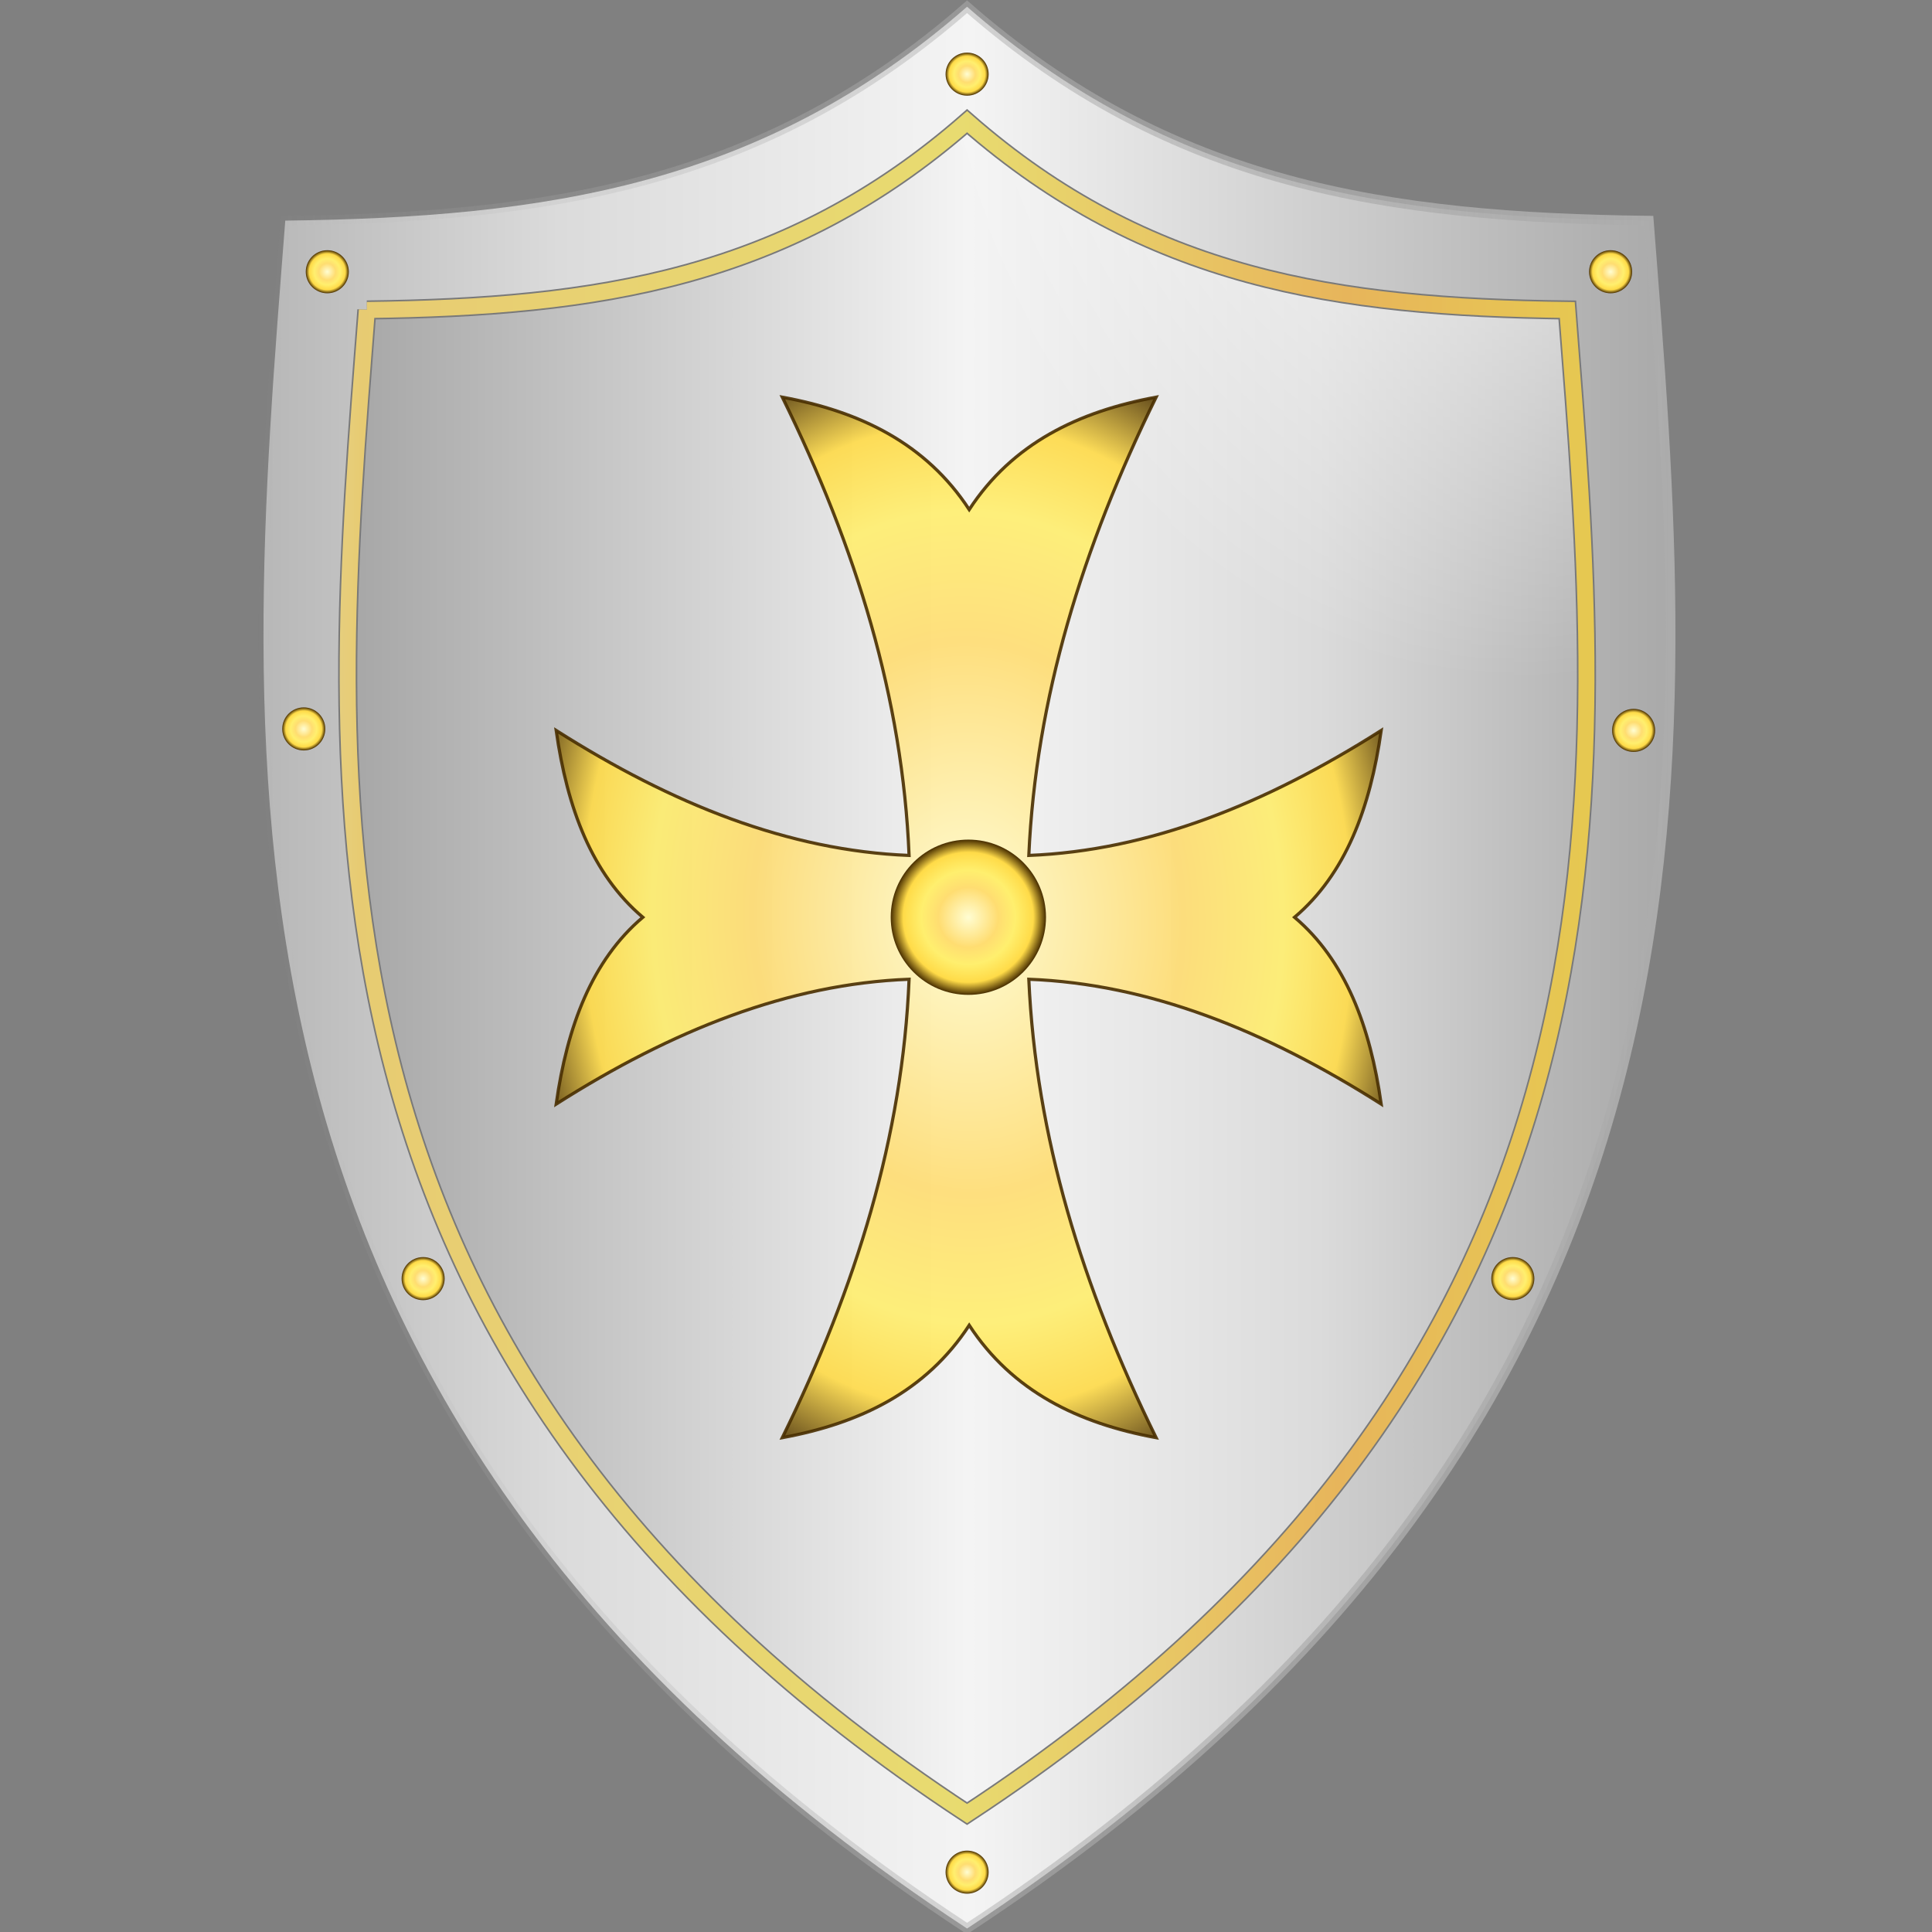 <?xml version="1.0" encoding="UTF-8" standalone="no"?>
<!-- Created with Inkscape (http://www.inkscape.org/) -->

<svg
   xmlns:dc="http://purl.org/dc/elements/1.1/"
   xmlns:cc="http://creativecommons.org/ns#"
   xmlns:rdf="http://www.w3.org/1999/02/22-rdf-syntax-ns#"
   xmlns:svg="http://www.w3.org/2000/svg"
   xmlns="http://www.w3.org/2000/svg"
   xmlns:xlink="http://www.w3.org/1999/xlink"
   xmlns:sodipodi="http://sodipodi.sourceforge.net/DTD/sodipodi-0.dtd"
   xmlns:inkscape="http://www.inkscape.org/namespaces/inkscape"
   id="svg4745"
   sodipodi:docname="kite_shield_06.svg"
   viewBox="0 0 256 256"
   inkscape:export-xdpi="300"
   version="1.1"
   inkscape:export-ydpi="300"
   inkscape:version="0.92.4 (5da689c313, 2019-01-14)"
   width="256"
   height="256">
  <rect x="0" y="0" width="256" height="256" fill="#808080" stroke="none"/>
  <defs
     id="defs4747">
    <linearGradient
       id="linearGradient4705"
       y2="531.27"
       gradientUnits="userSpaceOnUse"
       y1="528.84"
       gradientTransform="translate(-114.53,-242.85)"
       x2="643.68"
       x1="206.85"
       inkscape:collect="always">
      <stop
         id="stop3169-6"
         style="stop-color:#fffdd2;stop-opacity:.754"
         offset="0" />
      <stop
         id="stop3171-8"
         style="stop-color:#ffdd71;stop-opacity:.825"
         offset=".114" />
      <stop
         id="stop3173-8"
         style="stop-color:#ffef6e;stop-opacity:.833"
         offset=".544" />
      <stop
         id="stop3175-2"
         style="stop-color:#ffc255;stop-opacity:.825"
         offset=".819" />
      <stop
         id="stop3177-0"
         style="stop-color:#ffdb48;stop-opacity:.816"
         offset="1" />
    </linearGradient>
    <linearGradient
       id="linearGradient4431-7"
       y2="475.34"
       xlink:href="#linearGradient3182-5-4"
       gradientUnits="userSpaceOnUse"
       x2="220.55"
       y1="475.34"
       x1="676.19"
       inkscape:collect="always" />
    <linearGradient
       id="linearGradient3182-5-4">
      <stop
         id="stop3184-6-1"
         style="stop-color:#a6a6a6"
         offset="0" />
      <stop
         id="stop3192-2-4"
         style="stop-color:#f4f4f4"
         offset=".5" />
      <stop
         id="stop3194-0-6"
         style="stop-color:#dbdbdb"
         offset=".783" />
      <stop
         id="stop3186-3-0"
         style="stop-color:#b5b5b5"
         offset="1" />
    </linearGradient>
    <linearGradient
       id="linearGradient4760"
       y2="531.27"
       xlink:href="#linearGradient3182-5-4"
       gradientUnits="userSpaceOnUse"
       y1="531.27"
       x2="641.68"
       x1="252.63"
       inkscape:collect="always" />
    <linearGradient
       id="linearGradient4823"
       y2="475.34"
       gradientUnits="userSpaceOnUse"
       x2="220.55"
       y1="475.34"
       x1="676.19"
       inkscape:collect="always">
      <stop
         id="stop13332"
         style="stop-color:#acacac"
         offset="0" />
      <stop
         id="stop13334"
         style="stop-color:#b3b3b3;stop-opacity:0"
         offset="1" />
    </linearGradient>
    <radialGradient
       id="radialGradient4893"
       gradientUnits="userSpaceOnUse"
       cy="28.439"
       cx="502.87"
       gradientTransform="matrix(1,0,0,1.366,0,-105.5)"
       r="194.03"
       inkscape:collect="always">
      <stop
         id="stop4889"
         style="stop-color:#ffffff"
         offset="0" />
      <stop
         id="stop4891"
         style="stop-color:#ffffff;stop-opacity:0"
         offset="1" />
    </radialGradient>
    <radialGradient
       id="radialGradient5039"
       cx="221.06"
       gradientUnits="userSpaceOnUse"
       cy="147.12"
       r="2.697"
       inkscape:collect="always">
      <stop
         id="stop5066"
         style="stop-color:#fffdd2"
         offset="0" />
      <stop
         id="stop5068"
         style="stop-color:#ffdd71"
         offset=".386" />
      <stop
         id="stop5070"
         style="stop-color:#ffef6e"
         offset="0.605" />
      <stop
         id="stop5072"
         style="stop-color:#ffdb48"
         offset=".837" />
      <stop
         id="stop5074"
         style="stop-color:#482e00"
         offset="1" />
    </radialGradient>
    <radialGradient
       id="radialGradient7264"
       gradientUnits="userSpaceOnUse"
       cy="405.24"
       cx="344.92"
       gradientTransform="matrix(1.228,-0.036,0.046,1.58,-97.578,-217.59)"
       r="115.75"
       inkscape:collect="always">
      <stop
         id="stop5893"
         style="stop-color:#fffdd2"
         offset="0" />
      <stop
         id="stop5895"
         style="stop-color:#ffdd71"
         offset=".474" />
      <stop
         id="stop5897"
         style="stop-color:#ffef6e"
         offset=".695" />
      <stop
         id="stop5899"
         style="stop-color:#ffdb48"
         offset=".847" />
      <stop
         id="stop5901"
         style="stop-color:#482e00"
         offset="1" />
    </radialGradient>
    <radialGradient
       inkscape:collect="always"
       xlink:href="#radialGradient5039"
       id="radialGradient864"
       gradientUnits="userSpaceOnUse"
       cx="221.06"
       cy="147.12"
       r="2.697" />
    <radialGradient
       inkscape:collect="always"
       xlink:href="#radialGradient5039"
       id="radialGradient866"
       gradientUnits="userSpaceOnUse"
       cx="221.06"
       cy="147.12"
       r="2.697" />
    <radialGradient
       inkscape:collect="always"
       xlink:href="#radialGradient5039"
       id="radialGradient868"
       gradientUnits="userSpaceOnUse"
       cx="221.06"
       cy="147.12"
       r="2.697" />
    <radialGradient
       inkscape:collect="always"
       xlink:href="#radialGradient5039"
       id="radialGradient870"
       gradientUnits="userSpaceOnUse"
       cx="221.06"
       cy="147.12"
       r="2.697" />
    <radialGradient
       inkscape:collect="always"
       xlink:href="#radialGradient5039"
       id="radialGradient872"
       gradientUnits="userSpaceOnUse"
       cx="221.06"
       cy="147.12"
       r="2.697" />
    <radialGradient
       inkscape:collect="always"
       xlink:href="#radialGradient5039"
       id="radialGradient874"
       gradientUnits="userSpaceOnUse"
       cx="221.06"
       cy="147.12"
       r="2.697" />
    <radialGradient
       inkscape:collect="always"
       xlink:href="#radialGradient5039"
       id="radialGradient876"
       gradientUnits="userSpaceOnUse"
       cx="221.06"
       cy="147.12"
       r="2.697" />
    <radialGradient
       inkscape:collect="always"
       xlink:href="#radialGradient5039"
       id="radialGradient878"
       gradientUnits="userSpaceOnUse"
       cx="221.06"
       cy="147.12"
       r="2.697" />
    <radialGradient
       inkscape:collect="always"
       xlink:href="#radialGradient5039"
       id="radialGradient880"
       gradientUnits="userSpaceOnUse"
       cx="221.06"
       cy="147.12"
       r="2.697" />
  </defs>
  <sodipodi:namedview
     id="base"
     fit-margin-left="0"
     inkscape:zoom="0.5"
     borderopacity="1.0"
     inkscape:current-layer="layer11"
     inkscape:cx="-37.65319"
     inkscape:cy="71.433267"
     inkscape:window-maximized="1"
     showgrid="false"
     fit-margin-right="0"
     inkscape:guide-bbox="true"
     showguides="true"
     bordercolor="#666666"
     inkscape:window-x="-8"
     inkscape:window-y="-8"
     fit-margin-bottom="0"
     inkscape:window-width="1920"
     inkscape:pageopacity="0.0"
     inkscape:pageshadow="2"
     pagecolor="#ffffff"
     inkscape:document-units="px"
     inkscape:window-height="1025"
     fit-margin-top="0" />
  <g
     id="layer11"
     inkscape:label="Decor"
     inkscape:groupmode="layer"
     transform="translate(-250.646,-297.901)">
    <g
       id="g4114"
       transform="matrix(0.423,0,0,0.423,233.097,245.919)">
      <g
         id="g4683"
         inkscape:export-ydpi="300"
         transform="translate(-102.73,-105.27)"
         inkscape:export-xdpi="300">
        <path
           id="path4411"
           d="m 233.58,297.27 c -13.106,169 -32.955,373.05 213.57,535 246.53,-161.95 226.68,-366 213.57,-535 -81.788,-1 -149.54,-11 -213.57,-67 -64.035,56 -131.79,66 -213.57,67 z"
           sodipodi:nodetypes="ccccc"
           style="fill:url(#linearGradient4431-7);stroke:url(#linearGradient4823);stroke-width:3"
           inkscape:connector-curvature="0" />
        <path
           id="path4415"
           d="M 259.14,325.26 C 247.6,474.05 230.13,653.69 447.15,796.27 664.18,653.69 646.7,474.05 635.17,325.26 c -72,-0.88 -131.65,-9.68 -188.02,-58.99 -56.37,49.31 -116.01,58.11 -188.01,58.99 z"
           sodipodi:nodetypes="ccccc"
           style="fill:url(#linearGradient4760)"
           inkscape:connector-curvature="0" />
      </g>
      <path
         id="path4415-1"
         style="fill:url(#radialGradient4893)"
         d="M 144.61,82.411 C 133.07,231.201 115.6,410.841 332.62,553.421 549.65,410.841 532.17,231.201 520.64,82.411 448.64,81.531 388.99,72.727 332.62,23.425 276.25,72.727 216.61,81.531 144.61,82.412 Z"
         inkscape:export-ydpi="300"
         sodipodi:nodetypes="ccccc"
         inkscape:connector-curvature="0"
         transform="translate(11.806,137.58)"
         inkscape:export-xdpi="300" />
      <path
         id="path4413-3"
         style="fill:none;stroke:#797979;stroke-width:6"
         d="M 144.61,82.411 C 133.07,231.201 115.6,410.841 332.62,553.421 549.65,410.841 532.17,231.201 520.64,82.411 448.64,81.531 388.99,72.727 332.62,23.425 276.25,72.727 216.61,81.531 144.61,82.412 Z"
         inkscape:export-ydpi="300"
         sodipodi:nodetypes="ccccc"
         inkscape:connector-curvature="0"
         transform="translate(11.806,137.58)"
         inkscape:export-xdpi="300" />
      <path
         id="path4413"
         style="fill:none;stroke:url(#linearGradient4705);stroke-width:5"
         d="M 144.61,82.411 C 133.07,231.201 115.6,410.841 332.62,553.421 549.65,410.841 532.17,231.201 520.64,82.411 448.64,81.531 388.99,72.727 332.62,23.425 276.25,72.727 216.61,81.531 144.61,82.412 Z"
         inkscape:export-ydpi="300"
         sodipodi:nodetypes="ccccc"
         inkscape:connector-curvature="0"
         transform="translate(11.806,137.58)"
         inkscape:export-xdpi="300" />
      <g
         id="g5308"
         inkscape:export-ydpi="300"
         transform="translate(11.806,137.58)"
         inkscape:export-xdpi="300">
        <circle
           id="path4217-59-6"
           style="fill:url(#radialGradient864)"
           transform="matrix(2.5,0,0,2.5,-220.03,-359.26)"
           cx="221.063"
           cy="147.118"
           r="2.697" />
        <circle
           id="path4217-59-6-5"
           style="fill:url(#radialGradient866)"
           transform="matrix(2.5,0,0,2.5,-18.454,-297.36)"
           cx="221.063"
           cy="147.118"
           r="2.697" />
        <circle
           id="path4217-59-6-1"
           style="fill:url(#radialGradient868)"
           transform="matrix(2.5,0,0,2.5,-420.45,-297.36)"
           cx="221.063"
           cy="147.118"
           r="2.697" />
        <circle
           id="path4217-59-6-1-2"
           style="fill:url(#radialGradient870)"
           transform="matrix(2.5,0,0,2.5,-427.82,-154.15)"
           cx="221.063"
           cy="147.118"
           r="2.697" />
        <circle
           id="path4217-59-6-1-4"
           style="fill:url(#radialGradient872)"
           transform="matrix(2.5,0,0,2.5,-390.43,18.045)"
           cx="221.063"
           cy="147.118"
           r="2.697" />
        <circle
           id="path4217-59-6-1-9"
           style="fill:url(#radialGradient874)"
           transform="matrix(2.5,0,0,2.5,-220.03,203.97)"
           cx="221.063"
           cy="147.118"
           r="2.697" />
        <circle
           id="path4217-59-6-1-0"
           style="fill:url(#radialGradient876)"
           transform="matrix(2.5,0,0,2.5,-49.086,18.045)"
           cx="221.063"
           cy="147.118"
           r="2.697" />
        <circle
           id="path4217-59-6-1-92"
           style="fill:url(#radialGradient878)"
           transform="matrix(2.5,0,0,2.5,-11.243,-153.69)"
           cx="221.063"
           cy="147.118"
           r="2.697" />
      </g>
      <path
         id="path7215"
         style="opacity:0.9;fill:url(#radialGradient7264);stroke:#482e00;stroke-width:1px"
         d="m 403.64,573.24 c -24.372,-4.476 -45.031,-14.519 -58.546,-35.209 -13.515,20.689 -34.174,30.732 -58.546,35.209 23.181,-47.243 37.676,-94.485 39.709,-143.6 -37.709,1.447 -74.132,15.938 -110.55,39.11 3.451,-24.363 11.194,-45.014 27.145,-58.524 -15.951,-13.51 -23.694,-34.161 -27.145,-58.524 36.423,23.172 72.845,37.662 110.55,39.153 -2.033,-49.07 -16.528,-96.312 -39.709,-143.55 24.372,4.476 45.031,14.519 58.546,35.209 13.515,-20.689 34.174,-30.732 58.546,-35.209 -23.181,47.243 -37.676,94.485 -39.877,143.55 37.541,-1.491 73.963,-15.981 110.39,-39.153 -3.451,24.363 -11.194,45.014 -27.145,58.524 15.951,13.51 23.694,34.161 27.145,58.524 -36.423,-23.172 -72.845,-37.662 -110.39,-39.11 2.201,49.113 16.696,96.356 39.877,143.6 z"
         inkscape:export-ydpi="300"
         sodipodi:nodetypes="ccccccccccccccccc"
         inkscape:connector-curvature="0"
         inkscape:export-xdpi="300" />
      <circle
         id="path4217-59-6-1-9-8"
         style="fill:url(#radialGradient880)"
         inkscape:export-ydpi="300"
         transform="matrix(9.017,0,0,9.016,-1648.5,-916.2)"
         inkscape:export-xdpi="300"
         cx="221.063"
         cy="147.118"
         r="2.697" />
    </g>
  </g>
</svg>
